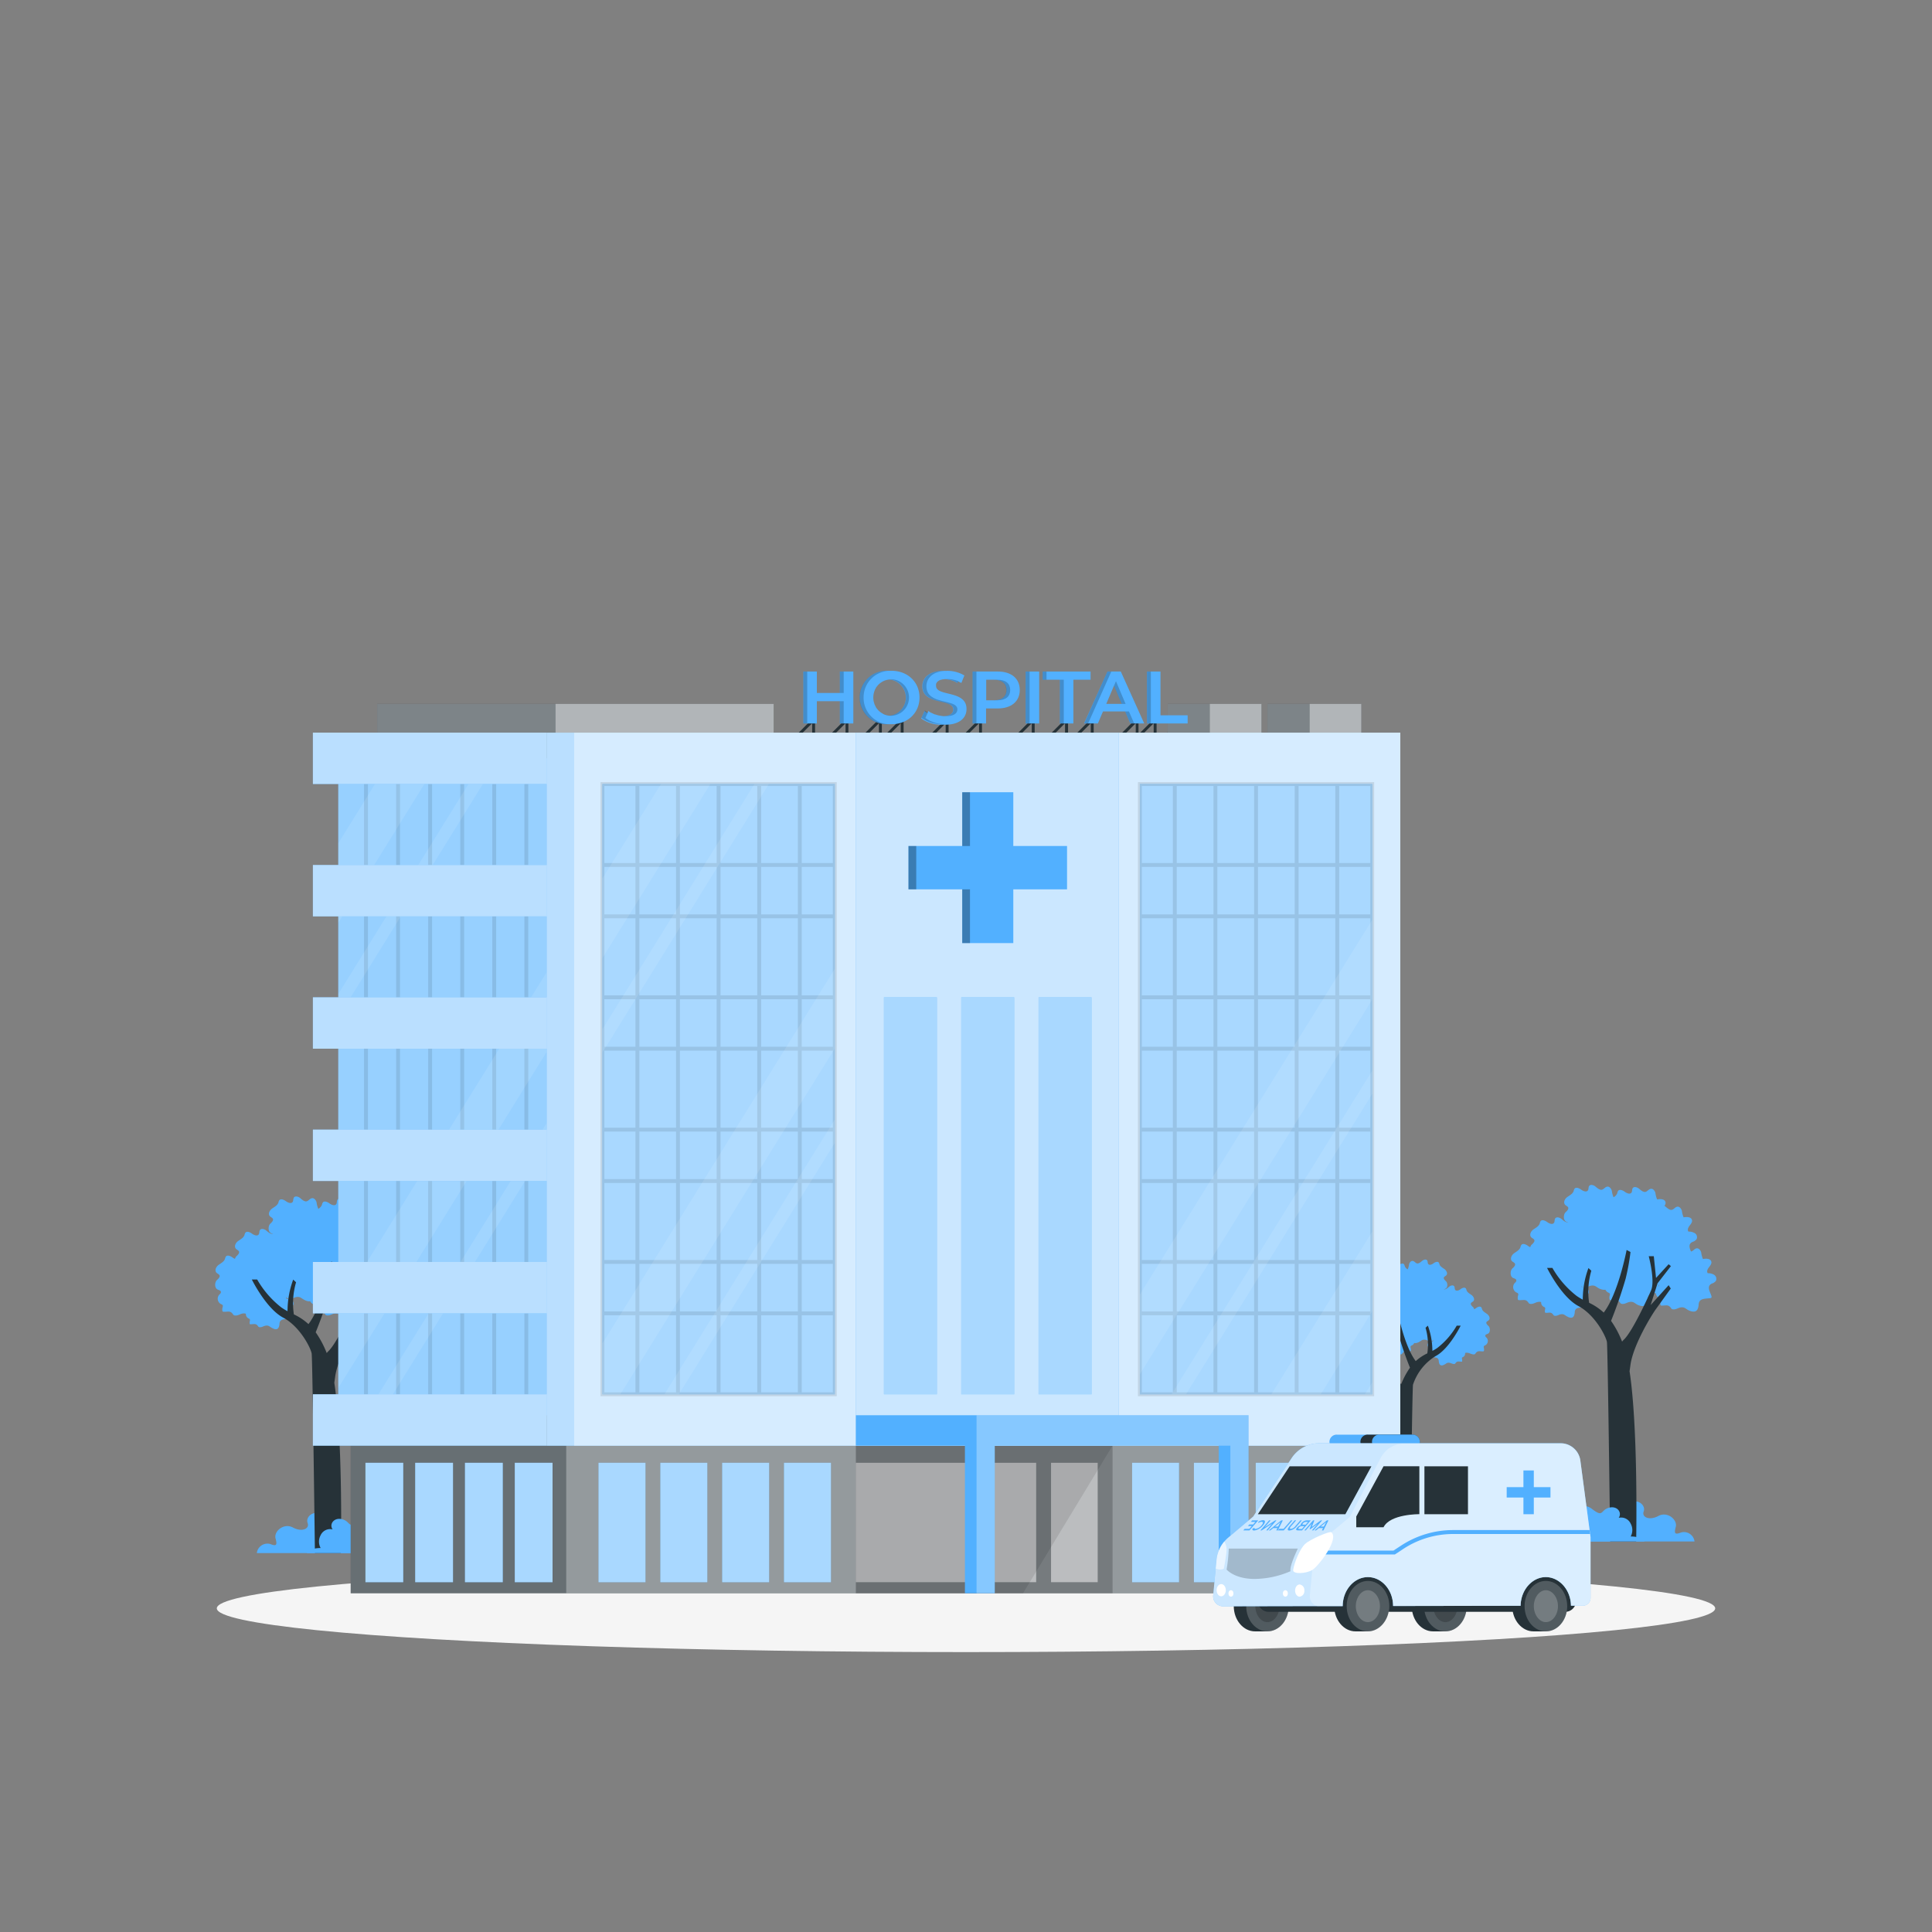 <svg xmlns="http://www.w3.org/2000/svg" viewBox="0 0 500 500"><rect x="0" y="0" width="500" height="500" fill="#808080" stroke="none"/><g id="freepik--Shadow--inject-65"><ellipse id="freepik--path--inject-65" cx="250" cy="416.24" rx="193.89" ry="11.32" style="fill:#f5f5f5"></ellipse></g><g id="freepik--Trees--inject-65"><path d="M411.28,398.94c-.12-1-.07-2.43,1.16-2.83a3.92,3.92,0,0,0,3-3.78c-.07-1.68,1.95-3.31,3.45-1.74s1.31-1.2,3.32-1.88,3.72,1,3.17,2.46,1.44,2.43,3.81,1.16,5,1,4.49,2.85-.09,2,1.42,1.41a2.76,2.76,0,0,1,3.44,2.35Z" style="fill:#52B0FF"></path><path d="M439.48,338.41a3.81,3.81,0,0,0,.13-.81c.1-1.7,1.72-1.43,3.09-1.66,1.08-.18-1.77-2.9.4-3.78a1.89,1.89,0,0,0,1-.73,1.23,1.23,0,0,0-.47-1.5,3,3,0,0,0-1.65-.42c-.36-.43-.07-1.07.27-1.51s.77-.94.64-1.49c-.2-.81-1.34-.84-2.17-.68a6.32,6.32,0,0,1-.45-1.68c-.14-.56-.59-1.15-1.17-1.08s-.87.68-1.41.81-1.15-.41-1.64-.82-1.33-.66-1.67-.12c-.2.32-.08.77-.28,1.09-.36.55-1.22.21-1.75-.18s-1.38-.75-1.75-.2a2.09,2.09,0,0,0-.21.56c-.25.73-1,1.09-1.64,1.55s-1.1,1.39-.58,2c.26.28.7.39.83.75s-.3.85-.66,1.15c-.6.51-.71,2,.09,2.46.33.17.82.22.9.59s-.26.59-.48.84a1.58,1.58,0,0,0,.48,2.35c.19.09.43.16.5.36a.75.75,0,0,1-.05.44,2.46,2.46,0,0,0-.08.85.37.37,0,0,0,.11.27.35.35,0,0,0,.25.07c1.14,0,1.7-.35,2.4.64a.72.72,0,0,0,.23.26.71.71,0,0,0,.32.07c.79.07,1.3-.42,2-.51,1-.13,1.21.38,2.09.8C438.55,339.76,439.22,339.36,439.48,338.41Z" style="fill:#52B0FF"></path><path d="M426.3,337a4.74,4.74,0,0,0,.12-.82c.1-1.69,1.72-1.43,3.1-1.66,1.07-.18-1.78-2.9.39-3.77a1.92,1.92,0,0,0,1-.73,1.24,1.24,0,0,0-.47-1.51,2.92,2.92,0,0,0-1.65-.41c-.35-.43-.07-1.08.28-1.52s.76-.94.63-1.48c-.2-.82-1.34-.85-2.17-.69a5.79,5.79,0,0,1-.44-1.67c-.15-.57-.6-1.16-1.18-1.09s-.87.68-1.4.81-1.16-.4-1.64-.81-1.34-.67-1.67-.13c-.2.33-.08.78-.29,1.1-.36.55-1.22.21-1.75-.19s-1.38-.74-1.75-.2a2.27,2.27,0,0,0-.2.57c-.26.72-1,1.08-1.65,1.55s-1.09,1.39-.58,2c.26.28.71.39.83.75s-.29.84-.65,1.15c-.6.51-.71,2,.08,2.45.33.18.82.23.9.6s-.26.58-.48.83a1.58,1.58,0,0,0,.48,2.35c.19.09.43.17.5.37a.76.76,0,0,1-.05.44,2.41,2.41,0,0,0-.07.85.38.38,0,0,0,.1.26.44.44,0,0,0,.25.08c1.15.05,1.7-.36,2.4.64a.82.82,0,0,0,.24.25.65.65,0,0,0,.31.08c.79.06,1.3-.43,2-.52,1-.13,1.21.39,2.09.8C425.37,338.33,426,337.93,426.3,337Z" style="fill:#52B0FF"></path><path d="M425,328.59a3.81,3.81,0,0,0,.13-.82c.1-1.69,1.72-1.42,3.1-1.65,1.07-.18-1.78-2.9.39-3.78a1.9,1.9,0,0,0,1.05-.73,1.24,1.24,0,0,0-.47-1.51,2.94,2.94,0,0,0-1.65-.41c-.35-.43-.07-1.08.28-1.52s.76-.94.63-1.48c-.2-.82-1.34-.85-2.17-.69a5.79,5.79,0,0,1-.44-1.67c-.15-.56-.6-1.15-1.18-1.08s-.87.68-1.41.8-1.15-.4-1.64-.81-1.33-.67-1.66-.13c-.2.33-.08.78-.29,1.1-.36.55-1.22.21-1.75-.18s-1.38-.75-1.75-.21a2.78,2.78,0,0,0-.21.57c-.25.72-1,1.09-1.64,1.55s-1.09,1.39-.58,2c.26.28.71.39.83.75s-.3.84-.66,1.15c-.6.51-.7,2,.09,2.45.33.18.82.23.9.6s-.26.58-.48.84a1.57,1.57,0,0,0,.48,2.34c.19.09.43.17.5.37a.76.76,0,0,1-.05.44,2.23,2.23,0,0,0-.07.85.34.34,0,0,0,.1.27.52.52,0,0,0,.25.07c1.15.05,1.7-.36,2.4.64a.64.64,0,0,0,.24.25.65.65,0,0,0,.31.08c.79.07,1.3-.43,2-.52,1-.12,1.21.39,2.09.8C424.09,329.93,424.76,329.53,425,328.59Z" style="fill:#52B0FF"></path><path d="M416.34,332.77a4.62,4.62,0,0,0,.12-.81c.1-1.7,1.72-1.43,3.1-1.66,1.08-.18-1.77-2.9.4-3.78a1.88,1.88,0,0,0,1-.73,1.22,1.22,0,0,0-.47-1.5,2.85,2.85,0,0,0-1.65-.42c-.35-.43-.06-1.07.28-1.51s.76-.94.63-1.49c-.19-.81-1.34-.84-2.16-.68a6,6,0,0,1-.45-1.68c-.15-.56-.6-1.15-1.17-1.08s-.88.68-1.41.81-1.16-.41-1.64-.82-1.34-.66-1.67-.12c-.2.32-.08.77-.29,1.09-.36.55-1.22.21-1.75-.18s-1.37-.75-1.75-.2a2.07,2.07,0,0,0-.2.56c-.25.73-1,1.09-1.65,1.55s-1.09,1.39-.57,2c.25.28.7.39.82.75s-.29.85-.65,1.15c-.6.51-.71,2,.08,2.46.33.17.82.22.9.59s-.26.59-.48.84a1.58,1.58,0,0,0,.49,2.35c.19.09.42.16.49.36a.68.68,0,0,1-.05.44,2.45,2.45,0,0,0-.07.85.41.41,0,0,0,.1.27.37.37,0,0,0,.25.07c1.15.05,1.7-.35,2.4.64a.86.86,0,0,0,.24.26.67.67,0,0,0,.31.07c.79.07,1.31-.42,2-.51,1-.13,1.21.38,2.09.8C415.41,334.12,416.08,333.72,416.34,332.77Z" style="fill:#52B0FF"></path><path d="M407.56,330.84a4.6,4.6,0,0,0,.12-.82c.1-1.69,1.72-1.42,3.1-1.65,1.08-.18-1.77-2.9.4-3.78a1.88,1.88,0,0,0,1-.73,1.23,1.23,0,0,0-.47-1.51,2.92,2.92,0,0,0-1.65-.41c-.35-.43-.06-1.08.28-1.52s.76-.94.63-1.48c-.19-.82-1.34-.85-2.16-.69a5.81,5.81,0,0,1-.45-1.67c-.15-.56-.6-1.15-1.17-1.08s-.88.68-1.41.8-1.16-.4-1.64-.81-1.34-.67-1.67-.13c-.2.33-.08.78-.29,1.1-.36.55-1.22.21-1.75-.18s-1.37-.75-1.75-.21a2.27,2.27,0,0,0-.2.57c-.25.73-1,1.09-1.65,1.55s-1.09,1.39-.57,2c.25.28.7.39.83.75s-.3.84-.66,1.15c-.6.51-.71,2,.08,2.45.34.18.82.23.9.6s-.26.58-.48.84a1.57,1.57,0,0,0,.49,2.34c.19.09.42.17.49.37a.68.68,0,0,1-.05.44,2.45,2.45,0,0,0-.07.85.3.3,0,0,0,.35.34c1.15.05,1.7-.36,2.4.64a.82.82,0,0,0,.24.25.68.68,0,0,0,.31.08c.79.07,1.31-.42,2-.52,1-.12,1.2.39,2.08.81C406.63,332.19,407.3,331.78,407.56,330.84Z" style="fill:#52B0FF"></path><path d="M407.44,340.23a2.39,2.39,0,0,0,.1-.64c.08-1.34,1.36-1.12,2.44-1.31.85-.14-1.4-2.28.31-3a1.54,1.54,0,0,0,.83-.57,1,1,0,0,0-.38-1.19,2.2,2.2,0,0,0-1.29-.32c-.28-.34-.05-.85.21-1.2s.61-.74.5-1.17c-.15-.64-1.05-.66-1.7-.54a4.77,4.77,0,0,1-.36-1.32c-.11-.44-.46-.9-.92-.85s-.69.54-1.11.64-.91-.32-1.29-.64-1-.53-1.31-.1c-.16.25-.07.61-.23.86-.28.43-1,.16-1.37-.15s-1.09-.58-1.38-.15a1.65,1.65,0,0,0-.16.44c-.2.57-.82.86-1.3,1.22s-.86,1.1-.45,1.54c.2.22.55.31.65.59s-.24.67-.52.91c-.47.4-.56,1.6.07,1.93.26.14.64.18.71.47s-.21.46-.38.66a1.24,1.24,0,0,0,.38,1.85c.15.07.33.13.39.29a.62.62,0,0,1,0,.35,1.83,1.83,0,0,0-.06.66.36.36,0,0,0,.08.21.3.3,0,0,0,.2.06c.9,0,1.34-.28,1.89.51a.58.58,0,0,0,.19.19.52.52,0,0,0,.25.07c.62.05,1-.34,1.59-.41.78-.1.95.3,1.64.63C406.71,341.29,407.24,341,407.44,340.23Z" style="fill:#52B0FF"></path><path d="M402.52,337a3.91,3.91,0,0,0,.13-.82c.1-1.69,1.72-1.43,3.1-1.66,1.07-.18-1.78-2.9.39-3.77a2,2,0,0,0,1.05-.73,1.24,1.24,0,0,0-.47-1.51,2.94,2.94,0,0,0-1.65-.41c-.36-.43-.07-1.08.28-1.52s.76-.94.63-1.48c-.2-.82-1.34-.85-2.17-.69a6.15,6.15,0,0,1-.45-1.67c-.14-.57-.59-1.16-1.17-1.09s-.87.68-1.41.81-1.15-.4-1.64-.81-1.33-.67-1.67-.13c-.2.33-.08.78-.28,1.1-.36.55-1.22.21-1.75-.19s-1.38-.74-1.75-.2a2.3,2.3,0,0,0-.21.57c-.25.72-1,1.08-1.64,1.55s-1.09,1.39-.58,2c.26.28.7.39.83.75s-.3.84-.66,1.15c-.6.51-.7,2,.09,2.45.33.18.82.23.9.6s-.26.58-.48.83a1.58,1.58,0,0,0,.48,2.35c.19.09.43.17.5.37a.76.76,0,0,1-.05.44,2.41,2.41,0,0,0-.08.85.35.35,0,0,0,.11.26.44.44,0,0,0,.25.08c1.14.05,1.7-.36,2.4.64a.78.78,0,0,0,.23.25.72.72,0,0,0,.32.08c.79.06,1.3-.43,2-.52,1-.13,1.21.39,2.09.8C401.59,338.33,402.26,337.93,402.52,337Z" style="fill:#52B0FF"></path><path d="M416.34,322.44a4.62,4.62,0,0,0,.12-.81c.1-1.7,1.72-1.43,3.1-1.66,1.08-.18-1.77-2.9.4-3.78a1.88,1.88,0,0,0,1-.73,1.22,1.22,0,0,0-.47-1.5,2.85,2.85,0,0,0-1.65-.42c-.35-.43-.06-1.07.28-1.51s.76-.94.63-1.49c-.19-.81-1.34-.84-2.16-.68a6,6,0,0,1-.45-1.68c-.15-.56-.6-1.15-1.17-1.08s-.88.68-1.41.8-1.16-.4-1.64-.81-1.34-.66-1.67-.12c-.2.32-.08.77-.29,1.09-.36.55-1.22.21-1.75-.18s-1.37-.75-1.75-.2a2.07,2.07,0,0,0-.2.56c-.25.73-1,1.09-1.65,1.55s-1.09,1.39-.57,2c.25.28.7.39.82.75s-.29.84-.65,1.15c-.6.51-.71,2,.08,2.46.33.17.82.22.9.59s-.26.59-.48.84a1.57,1.57,0,0,0,.49,2.34c.19.1.42.17.49.37a.68.68,0,0,1-.05.44,2.45,2.45,0,0,0-.07.85.41.41,0,0,0,.1.27.37.37,0,0,0,.25.07c1.15.05,1.7-.35,2.4.64a.86.86,0,0,0,.24.26.82.82,0,0,0,.31.07c.79.07,1.31-.42,2-.51,1-.13,1.21.38,2.09.8C415.41,323.79,416.08,323.39,416.34,322.44Z" style="fill:#52B0FF"></path><path d="M427.62,323a4.6,4.6,0,0,0,.12-.82c.1-1.69,1.72-1.42,3.1-1.66,1.07-.18-1.78-2.89.4-3.77a1.88,1.88,0,0,0,1-.73,1.24,1.24,0,0,0-.47-1.51,2.92,2.92,0,0,0-1.65-.41c-.35-.43-.06-1.08.28-1.52s.76-.94.63-1.48c-.2-.82-1.34-.85-2.17-.69a6.13,6.13,0,0,1-.44-1.67c-.15-.56-.6-1.15-1.17-1.08s-.88.68-1.41.8-1.16-.4-1.64-.81-1.34-.67-1.67-.13c-.2.33-.08.78-.29,1.1-.36.55-1.22.21-1.75-.19s-1.37-.74-1.75-.2a2.27,2.27,0,0,0-.2.57c-.25.72-1,1.09-1.65,1.55s-1.09,1.39-.58,2c.26.28.71.39.83.75s-.29.84-.65,1.15c-.6.51-.71,2,.08,2.45.33.18.82.23.9.6s-.26.58-.48.84a1.57,1.57,0,0,0,.48,2.34c.19.09.43.17.5.37a.76.76,0,0,1-.05.44,2.41,2.41,0,0,0-.07.85.43.43,0,0,0,.1.27.52.52,0,0,0,.25.07c1.15.05,1.7-.36,2.4.64a1,1,0,0,0,.24.25.65.65,0,0,0,.31.08c.79.07,1.3-.43,2-.52,1-.12,1.21.39,2.09.8C426.69,324.36,427.36,324,427.62,323Z" style="fill:#52B0FF"></path><path d="M434.47,327.64a4.74,4.74,0,0,0,.12-.82c.1-1.7,1.72-1.43,3.1-1.66,1.08-.18-1.77-2.9.4-3.78a1.83,1.83,0,0,0,1-.73,1.22,1.22,0,0,0-.47-1.5,2.92,2.92,0,0,0-1.65-.41c-.35-.43-.06-1.08.28-1.52s.76-.94.63-1.48c-.19-.82-1.34-.85-2.16-.69a6,6,0,0,1-.45-1.68c-.15-.56-.6-1.15-1.17-1.08s-.88.68-1.41.81-1.16-.4-1.64-.82-1.34-.66-1.67-.12c-.2.32-.08.77-.29,1.09-.36.56-1.22.21-1.75-.18s-1.37-.75-1.75-.2a2,2,0,0,0-.2.57c-.25.72-1,1.08-1.65,1.55s-1.09,1.39-.57,1.95c.25.28.7.4.82.75s-.29.85-.65,1.15c-.6.51-.71,2,.08,2.46.33.17.82.23.9.59s-.26.59-.48.84a1.58,1.58,0,0,0,.49,2.35c.19.09.42.16.49.36a.71.71,0,0,1-.05.45,2.41,2.41,0,0,0-.07.85.4.4,0,0,0,.1.26.37.37,0,0,0,.25.07c1.15.05,1.7-.35,2.4.64a.86.86,0,0,0,.24.26.79.79,0,0,0,.31.08c.79.06,1.31-.43,2-.52,1-.13,1.2.39,2.08.8C433.54,329,434.21,328.58,434.47,327.64Z" style="fill:#52B0FF"></path><path d="M432.39,333.47s-2.87,4-3.85,5.34-5.93,9.28-6.6,14.58c-.07.56-.15,1.05-.21,1.47,2.12,14,1.79,39.69,1.71,44.08h-6.73c-.06-4.95-.63-50.24-.84-51.62s-3-7-7.39-9.32-8.1-9.86-8.1-9.86h1.38a24.81,24.81,0,0,0,6.23,7.21,14.4,14.4,0,0,0,1.64,1,23.26,23.26,0,0,1,1.46-8.18l.74.69a19.48,19.48,0,0,0-.57,8.3,15.22,15.22,0,0,1,3.78,2.53c3.79-4.93,5.93-16.2,5.93-16.2l1,.53a57.77,57.77,0,0,1-1.26,6.91,115,115,0,0,1-3.77,10.91,25.29,25.29,0,0,1,2.86,5.38,2.27,2.27,0,0,1,.37-.44c2.47-2.23,7.11-12.79,7.11-12.79,1.13-2.45-.59-8.89-.59-8.89H428l.58,5.63,3.26-3.55.59.49-3.46,4.45-1.78,5.63,4.65-5.14Z" style="fill:#263238"></path><path d="M425.6,398.94H403.45a2.08,2.08,0,0,1,1.37-2.46c1.08-.22,2.16-2.12,2.21-3.32s2-4.93,5-2.63,2.1.34,4.29-.31,3.56,1.21,2.6,2.6a2.7,2.7,0,0,1,3.1,1.5,3.46,3.46,0,0,1,0,3.32S424.8,397.56,425.6,398.94Z" style="fill:#52B0FF"></path><path d="M369.37,399.52c.1-.79.06-1.94-.92-2.26a3.11,3.11,0,0,1-2.37-3c.05-1.34-1.56-2.64-2.76-1.39s-1-1-2.65-1.5-3,.77-2.52,2-1.14,1.94-3,.93-4,.83-3.58,2.27.08,1.6-1.12,1.12a2.19,2.19,0,0,0-2.74,1.88Z" style="fill:#52B0FF"></path><path d="M346.89,351.28a3.29,3.29,0,0,1-.09-.66c-.08-1.35-1.38-1.13-2.47-1.32-.86-.14,1.41-2.31-.32-3a1.47,1.47,0,0,1-.83-.58,1,1,0,0,1,.37-1.2,2.4,2.4,0,0,1,1.32-.33c.28-.34.05-.86-.22-1.21s-.61-.75-.51-1.18c.16-.65,1.07-.68,1.73-.55a4.58,4.58,0,0,0,.35-1.33c.12-.45.48-.92.94-.87s.7.55,1.12.65.92-.32,1.31-.65,1.06-.53,1.33-.1c.16.26.06.62.23.87.29.44,1,.17,1.39-.14s1.1-.6,1.4-.17a1.79,1.79,0,0,1,.16.46c.2.57.82.86,1.31,1.23s.87,1.11.46,1.56c-.2.22-.56.32-.66.6s.24.67.52.92c.48.4.57,1.62-.06,2-.27.14-.66.19-.72.48s.2.46.38.67a1.26,1.26,0,0,1-.38,1.87c-.16.07-.34.13-.4.29a.62.62,0,0,0,0,.35,1.94,1.94,0,0,1,.06.68.32.32,0,0,1-.08.21.36.36,0,0,1-.2.06c-.92,0-1.36-.29-1.91.51a.9.9,0,0,1-.19.2.76.76,0,0,1-.26.06c-.62,0-1-.34-1.61-.41-.79-.1-1,.31-1.66.64C347.64,352.35,347.1,352,346.89,351.28Z" style="fill:#52B0FF"></path><path d="M357.41,350.14a2.53,2.53,0,0,1-.1-.65c-.08-1.35-1.37-1.14-2.47-1.32-.86-.15,1.41-2.31-.32-3a1.49,1.49,0,0,1-.83-.59,1,1,0,0,1,.37-1.2,2.32,2.32,0,0,1,1.32-.32c.28-.35.05-.86-.22-1.21s-.61-.75-.51-1.19c.16-.65,1.07-.67,1.73-.54a5,5,0,0,0,.36-1.34c.11-.45.47-.92.93-.86s.7.54,1.12.64.92-.32,1.31-.65,1.06-.53,1.33-.1c.16.26.06.62.23.88.29.44,1,.16,1.39-.15s1.1-.6,1.4-.16a1.72,1.72,0,0,1,.16.45c.2.58.82.87,1.31,1.24s.87,1.1.46,1.56c-.2.22-.56.31-.66.59s.24.68.52.92c.48.41.57,1.62-.06,2-.27.14-.66.18-.72.47s.2.47.38.67a1.25,1.25,0,0,1-.38,1.87c-.15.07-.34.13-.4.29a.61.61,0,0,0,0,.35,1.94,1.94,0,0,1,.06.68.3.3,0,0,1-.08.21.3.3,0,0,1-.2.06c-.92,0-1.36-.28-1.91.51a.61.61,0,0,1-.19.2.59.59,0,0,1-.26.07c-.62,0-1-.34-1.61-.42-.79-.1-1,.31-1.66.64C358.15,351.21,357.61,350.89,357.41,350.14Z" style="fill:#52B0FF"></path><path d="M358.42,343.45a3.16,3.16,0,0,1-.1-.66c-.08-1.35-1.37-1.13-2.47-1.32-.86-.14,1.41-2.31-.32-3a1.47,1.47,0,0,1-.83-.58,1,1,0,0,1,.38-1.2,2.35,2.35,0,0,1,1.31-.33c.28-.34.05-.86-.22-1.21s-.61-.75-.51-1.18c.16-.65,1.07-.67,1.73-.55a4.93,4.93,0,0,0,.36-1.33c.12-.45.47-.92.93-.86s.7.54,1.12.64.93-.32,1.31-.65,1.07-.53,1.33-.1c.16.26.07.62.23.87.29.44,1,.17,1.39-.14s1.1-.6,1.4-.17a1.79,1.79,0,0,1,.16.46c.2.57.83.86,1.31,1.23s.88,1.11.46,1.56c-.2.23-.56.32-.66.6s.24.67.53.92c.48.4.56,1.62-.07,1.95-.27.14-.65.19-.72.48s.21.46.38.67a1.25,1.25,0,0,1-.38,1.87c-.15.07-.34.13-.39.29a.61.61,0,0,0,0,.35,1.94,1.94,0,0,1,.06.68.28.28,0,0,1-.08.21.34.34,0,0,1-.2.06c-.91,0-1.35-.29-1.91.51a.72.72,0,0,1-.19.2.57.57,0,0,1-.25.06c-.63.05-1-.34-1.61-.41-.8-.1-1,.31-1.67.64C359.16,344.52,358.63,344.2,358.42,343.45Z" style="fill:#52B0FF"></path><path d="M365.34,346.78a3.87,3.87,0,0,1-.1-.65c-.08-1.35-1.37-1.14-2.47-1.32-.85-.15,1.42-2.31-.31-3a1.55,1.55,0,0,1-.84-.59A1,1,0,0,1,362,340a2.28,2.28,0,0,1,1.31-.32c.29-.35.06-.86-.22-1.21s-.6-.75-.5-1.18c.16-.66,1.07-.68,1.73-.55a5,5,0,0,0,.35-1.34c.12-.45.48-.92.94-.86s.69.54,1.12.64.92-.32,1.31-.65,1.06-.53,1.33-.1c.16.26.06.62.23.88.28.44,1,.16,1.39-.15s1.1-.59,1.39-.16a2.2,2.2,0,0,1,.17.45c.2.58.82.87,1.31,1.24s.87,1.1.46,1.56c-.2.22-.56.31-.66.59s.23.68.52.92c.48.41.57,1.62-.07,2-.26.14-.65.18-.72.47s.21.47.39.67a1.26,1.26,0,0,1-.39,1.87c-.15.07-.33.13-.39.29a.54.54,0,0,0,0,.35,1.94,1.94,0,0,1,.06.68.31.31,0,0,1-.09.21.28.28,0,0,1-.2.06c-.91,0-1.35-.28-1.91.51a.5.5,0,0,1-.44.27c-.63.05-1-.34-1.61-.42-.79-.1-1,.31-1.66.64C366.08,347.85,365.55,347.53,365.34,346.78Z" style="fill:#52B0FF"></path><path d="M372.34,345.24a3.87,3.87,0,0,1-.1-.65c-.08-1.35-1.37-1.14-2.47-1.32-.86-.15,1.42-2.31-.31-3a1.51,1.51,0,0,1-.84-.59,1,1,0,0,1,.38-1.2,2.26,2.26,0,0,1,1.31-.32c.28-.35.05-.86-.22-1.21s-.61-.75-.5-1.19c.15-.65,1.06-.67,1.72-.54a4.66,4.66,0,0,0,.36-1.34c.12-.45.47-.92.93-.86s.7.54,1.13.64.92-.32,1.3-.65,1.07-.53,1.33-.1c.16.26.07.62.23.88.29.44,1,.16,1.4-.15s1.09-.59,1.39-.16a2.2,2.2,0,0,1,.17.45c.2.58.82.87,1.31,1.24s.87,1.1.46,1.56c-.21.22-.56.31-.66.59s.23.68.52.92c.48.41.56,1.62-.07,2-.26.14-.65.18-.72.47s.21.47.39.67a1.26,1.26,0,0,1-.39,1.87c-.15.07-.34.13-.39.29a.6.6,0,0,0,0,.35,1.56,1.56,0,0,1,.06.68.26.26,0,0,1-.08.21.28.28,0,0,1-.2.06c-.91,0-1.35-.28-1.91.51a.5.5,0,0,1-.44.27c-.63.05-1-.34-1.61-.42-.8-.1-1,.31-1.67.64C373.08,346.31,372.55,346,372.34,345.24Z" style="fill:#52B0FF"></path><path d="M372.43,352.73a3.79,3.79,0,0,1-.08-.52c-.06-1.06-1.08-.89-1.94-1-.68-.11,1.11-1.82-.25-2.37a1.21,1.21,0,0,1-.66-.46.78.78,0,0,1,.3-.94,1.82,1.82,0,0,1,1-.26c.23-.27.05-.68-.17-.95s-.48-.59-.4-.93c.13-.52.84-.53,1.36-.44a3.61,3.61,0,0,0,.28-1.05c.1-.35.38-.72.74-.67s.55.42.88.5.73-.25,1-.51.84-.42,1.05-.08,0,.49.18.69c.23.35.76.13,1.1-.12s.86-.46,1.1-.12a1.31,1.31,0,0,1,.12.35c.16.46.65.68,1,1s.68.87.36,1.22c-.16.18-.44.25-.52.47s.19.53.41.73c.38.32.45,1.28-.05,1.54-.21.11-.52.14-.57.37s.17.37.3.53a1,1,0,0,1-.3,1.47c-.12.06-.26.1-.31.23a.45.45,0,0,0,0,.28,1.57,1.57,0,0,1,.05.53.26.26,0,0,1-.07.17.27.27,0,0,1-.16,0c-.71,0-1.06-.22-1.5.4a.46.46,0,0,1-.15.16.35.35,0,0,1-.2.05c-.49,0-.81-.26-1.27-.32-.62-.08-.75.24-1.31.5C373,353.57,372.59,353.32,372.43,352.73Z" style="fill:#52B0FF"></path><path d="M376.35,350.14a3.87,3.87,0,0,1-.1-.65c-.08-1.35-1.37-1.14-2.47-1.32-.85-.15,1.42-2.31-.31-3a1.55,1.55,0,0,1-.84-.59,1,1,0,0,1,.38-1.2,2.28,2.28,0,0,1,1.31-.32c.29-.35.06-.86-.22-1.21s-.6-.75-.5-1.19c.16-.65,1.07-.67,1.73-.54a5,5,0,0,0,.35-1.34c.12-.45.48-.92.94-.86s.69.54,1.12.64.92-.32,1.31-.65,1.06-.53,1.33-.1c.16.26.06.62.23.88.28.44,1,.16,1.39-.15s1.1-.6,1.39-.16a2.2,2.2,0,0,1,.17.45c.2.58.82.87,1.31,1.24s.87,1.1.46,1.56c-.2.22-.56.31-.66.59s.23.68.52.92c.48.41.57,1.62-.07,2-.26.14-.65.18-.72.47s.21.47.39.67a1.26,1.26,0,0,1-.39,1.87c-.15.07-.33.13-.39.29a.54.54,0,0,0,0,.35,1.94,1.94,0,0,1,.06.68.31.31,0,0,1-.09.21.28.28,0,0,1-.2.06c-.91,0-1.35-.28-1.91.51a.5.5,0,0,1-.44.27c-.63,0-1-.34-1.61-.42-.79-.1-1,.31-1.66.64C377.09,351.21,376.56,350.89,376.35,350.14Z" style="fill:#52B0FF"></path><path d="M365.34,338.55a4,4,0,0,1-.1-.66c-.08-1.35-1.37-1.13-2.47-1.32-.85-.14,1.42-2.31-.31-3a1.53,1.53,0,0,1-.84-.58,1,1,0,0,1,.38-1.2,2.37,2.37,0,0,1,1.31-.33c.29-.34.06-.86-.22-1.21s-.6-.75-.5-1.18c.16-.65,1.07-.67,1.73-.55a4.82,4.82,0,0,0,.35-1.33c.12-.45.48-.92.94-.86s.69.54,1.12.64.92-.32,1.31-.65,1.06-.53,1.33-.1c.16.26.06.62.23.87.28.44,1,.17,1.39-.14s1.1-.6,1.39-.17a2.29,2.29,0,0,1,.17.46c.2.57.82.86,1.31,1.23s.87,1.11.46,1.56c-.2.23-.56.32-.66.6s.23.67.52.92c.48.4.57,1.62-.07,1.95-.26.14-.65.19-.72.48s.21.46.39.67a1.26,1.26,0,0,1-.39,1.87c-.15.07-.33.13-.39.29a.54.54,0,0,0,0,.35,1.94,1.94,0,0,1,.06.68.31.31,0,0,1-.09.21.34.34,0,0,1-.2.06c-.91,0-1.35-.29-1.91.51a.72.72,0,0,1-.19.2.51.51,0,0,1-.25.06c-.63.05-1-.34-1.61-.41-.79-.1-1,.31-1.66.64C366.08,339.62,365.55,339.3,365.34,338.55Z" style="fill:#52B0FF"></path><path d="M356.35,339a4,4,0,0,1-.1-.66c-.08-1.35-1.37-1.13-2.47-1.32-.85-.14,1.42-2.31-.31-3a1.53,1.53,0,0,1-.84-.58,1,1,0,0,1,.38-1.2,2.37,2.37,0,0,1,1.31-.33c.29-.34.06-.86-.22-1.21s-.6-.75-.5-1.18c.16-.65,1.07-.67,1.73-.55a4.92,4.92,0,0,0,.35-1.33c.12-.45.48-.92.94-.86s.69.54,1.12.64.92-.32,1.31-.65,1.06-.53,1.33-.1c.16.26.06.62.23.87.28.44,1,.17,1.39-.14s1.1-.6,1.39-.17a2.29,2.29,0,0,1,.17.46c.2.57.82.86,1.31,1.23s.87,1.11.46,1.56c-.2.22-.56.32-.66.6s.23.67.52.92c.48.4.57,1.62-.07,1.95-.26.14-.65.19-.72.48s.21.46.39.67a1.26,1.26,0,0,1-.39,1.87c-.15.07-.33.13-.39.29a.54.54,0,0,0,0,.35,1.94,1.94,0,0,1,.06.68.33.33,0,0,1-.09.21.34.34,0,0,1-.2.06c-.91,0-1.35-.29-1.91.51a.72.72,0,0,1-.19.2.51.51,0,0,1-.25.06c-.63.05-1-.34-1.61-.41-.79-.1-1,.31-1.66.64C357.09,340.08,356.56,339.76,356.35,339Z" style="fill:#52B0FF"></path><path d="M350.89,342.68a3.87,3.87,0,0,1-.1-.65c-.08-1.35-1.37-1.14-2.47-1.32-.85-.14,1.42-2.31-.31-3a1.58,1.58,0,0,1-.84-.58,1,1,0,0,1,.38-1.2,2.35,2.35,0,0,1,1.31-.33c.29-.34.06-.86-.22-1.21s-.6-.75-.5-1.18c.16-.65,1.07-.68,1.73-.55a4.92,4.92,0,0,0,.35-1.33c.12-.45.48-.92.94-.87s.69.55,1.12.65.92-.32,1.31-.65,1.06-.53,1.33-.1c.16.26.06.62.23.87.28.44,1,.17,1.39-.14s1.1-.6,1.39-.17a2.29,2.29,0,0,1,.17.46c.2.57.82.86,1.31,1.23s.87,1.11.46,1.56c-.21.22-.56.31-.66.6s.23.67.52.92c.48.4.57,1.62-.07,1.95-.26.14-.65.18-.72.48s.21.46.39.66a1.25,1.25,0,0,1-.39,1.87c-.15.08-.33.14-.39.3a.54.54,0,0,0,0,.35,1.94,1.94,0,0,1,.06.68.33.33,0,0,1-.09.21.43.43,0,0,1-.2.06c-.91,0-1.35-.29-1.91.51a.72.72,0,0,1-.19.2.66.66,0,0,1-.25.06c-.63.05-1-.34-1.61-.41-.79-.1-1,.31-1.66.64C351.63,343.76,351.1,343.44,350.89,342.68Z" style="fill:#52B0FF"></path><path d="M352.55,347.33s2.28,3.23,3.07,4.26,4.72,7.4,5.26,11.62c.06.45.11.84.17,1.17-1.7,11.18-1.43,31.63-1.37,35.14H365c0-3.95.51-40,.68-41.15a13.75,13.75,0,0,1,5.88-7.43c3.47-1.82,6.46-7.86,6.46-7.86H377a19.85,19.85,0,0,1-5,5.75,11,11,0,0,1-1.31.78,18.71,18.71,0,0,0-1.16-6.53l-.6.55a15.49,15.49,0,0,1,.46,6.62,12.15,12.15,0,0,0-3,2c-3-3.93-4.72-12.92-4.72-12.92l-.77.42a45.27,45.27,0,0,0,1,5.52,89.27,89.27,0,0,0,3,8.69,20.84,20.84,0,0,0-2.29,4.29,1.64,1.64,0,0,0-.29-.35c-2-1.78-5.67-10.19-5.67-10.19-.89-2,.47-7.09.47-7.09h-1l-.46,4.49-2.6-2.84-.47.4,2.75,3.54,1.42,4.49-3.7-4.09Z" style="fill:#263238"></path><path d="M358,399.52h17.66a1.68,1.68,0,0,0-1.1-2c-.86-.17-1.72-1.68-1.76-2.64s-1.59-3.93-4-2.1-1.67.27-3.41-.24-2.84,1-2.08,2.07a2.13,2.13,0,0,0-2.46,1.2,2.74,2.74,0,0,0,0,2.64S358.6,398.42,358,399.52Z" style="fill:#52B0FF"></path><path d="M93.72,401.93c.12-1,.07-2.42-1.15-2.83a3.91,3.91,0,0,1-3-3.78c.06-1.68-2-3.31-3.46-1.74s-1.31-1.2-3.32-1.88-3.72,1-3.17,2.46-1.43,2.43-3.81,1.16-5,1-4.49,2.85.09,2-1.41,1.41a2.76,2.76,0,0,0-3.44,2.35Z" style="fill:#52B0FF"></path><path d="M104.27,341.41a3.91,3.91,0,0,0,.13-.82c.1-1.7,1.72-1.43,3.09-1.66,1.08-.18-1.77-2.9.4-3.78a1.89,1.89,0,0,0,1-.73,1.23,1.23,0,0,0-.47-1.5,2.94,2.94,0,0,0-1.65-.41c-.36-.43-.07-1.08.27-1.52s.77-.94.64-1.48c-.2-.82-1.34-.85-2.17-.69a6.22,6.22,0,0,1-.45-1.68c-.14-.56-.59-1.15-1.17-1.08s-.87.68-1.41.81-1.15-.4-1.64-.81-1.33-.67-1.67-.13c-.2.32-.08.77-.28,1.09-.37.56-1.22.21-1.75-.18s-1.38-.75-1.75-.2a2,2,0,0,0-.21.57c-.25.72-1,1.08-1.64,1.55s-1.1,1.39-.58,1.95c.26.28.7.4.83.75s-.3.85-.66,1.15c-.6.51-.71,2,.09,2.46.33.17.82.23.9.59s-.26.59-.48.84a1.58,1.58,0,0,0,.48,2.35c.19.09.42.16.5.36a.79.79,0,0,1,0,.45,2.41,2.41,0,0,0-.08.85.36.36,0,0,0,.11.26.35.35,0,0,0,.25.07c1.14.05,1.7-.35,2.39.64a.86.86,0,0,0,.24.26.89.89,0,0,0,.32.08c.79.06,1.3-.43,2-.52,1-.13,1.21.39,2.09.8C103.34,342.75,104,342.35,104.27,341.41Z" style="fill:#52B0FF"></path><path d="M91.09,340a4.6,4.6,0,0,0,.12-.82c.1-1.69,1.72-1.42,3.1-1.65,1.07-.18-1.78-2.9.39-3.78a1.9,1.9,0,0,0,1-.73,1.24,1.24,0,0,0-.47-1.51,2.92,2.92,0,0,0-1.65-.41c-.35-.43-.07-1.08.28-1.52s.76-.94.63-1.48c-.2-.82-1.34-.85-2.17-.69a5.79,5.79,0,0,1-.44-1.67c-.15-.56-.6-1.15-1.18-1.08s-.87.68-1.4.8-1.16-.4-1.65-.81S86.37,324,86,324.5c-.2.33-.08.78-.29,1.1-.36.55-1.22.21-1.75-.18s-1.38-.75-1.75-.21a2.27,2.27,0,0,0-.2.57c-.26.73-1,1.09-1.65,1.55s-1.09,1.39-.58,2c.26.28.71.39.83.75s-.29.84-.65,1.15c-.6.51-.71,2,.08,2.45.33.18.82.23.9.6s-.26.58-.48.84a1.57,1.57,0,0,0,.48,2.34c.19.09.43.17.5.37a.76.76,0,0,1,0,.44,2.45,2.45,0,0,0-.07.85.43.43,0,0,0,.1.27.52.52,0,0,0,.25.07c1.15.05,1.7-.36,2.4.64a.64.64,0,0,0,.24.25.65.65,0,0,0,.31.08c.79.07,1.3-.42,2-.52,1-.12,1.21.39,2.09.8C90.15,341.32,90.83,340.92,91.09,340Z" style="fill:#52B0FF"></path><path d="M89.81,331.58a3.81,3.81,0,0,0,.13-.81c.1-1.7,1.72-1.43,3.1-1.66,1.07-.18-1.78-2.9.39-3.78a1.9,1.9,0,0,0,1-.73,1.23,1.23,0,0,0-.47-1.5,2.87,2.87,0,0,0-1.65-.42c-.35-.43-.07-1.08.28-1.51s.76-.94.63-1.49c-.2-.82-1.34-.84-2.17-.69a6.15,6.15,0,0,1-.45-1.67c-.14-.56-.59-1.15-1.17-1.08s-.87.68-1.41.8-1.15-.4-1.64-.81-1.33-.66-1.66-.12c-.2.32-.09.77-.29,1.09-.36.55-1.22.21-1.75-.18s-1.38-.75-1.75-.21a2.78,2.78,0,0,0-.21.57c-.25.73-1,1.09-1.64,1.55s-1.09,1.39-.58,2c.26.28.71.39.83.75s-.3.84-.66,1.15c-.6.51-.7,2,.09,2.45.33.18.82.23.9.6s-.26.58-.48.84a1.57,1.57,0,0,0,.48,2.34c.19.1.43.17.5.37a.75.75,0,0,1,0,.44,2.23,2.23,0,0,0-.07.85.34.34,0,0,0,.1.27.37.37,0,0,0,.25.07c1.15.05,1.7-.35,2.4.64a.62.62,0,0,0,.23.25.72.72,0,0,0,.32.08c.79.07,1.3-.42,2-.51,1-.13,1.21.38,2.09.8C88.88,332.93,89.55,332.53,89.81,331.58Z" style="fill:#52B0FF"></path><path d="M81.13,335.77a4.74,4.74,0,0,0,.12-.82c.1-1.7,1.72-1.43,3.1-1.66,1.08-.18-1.77-2.9.4-3.78a1.83,1.83,0,0,0,1-.73,1.22,1.22,0,0,0-.47-1.5,2.92,2.92,0,0,0-1.65-.41c-.35-.43-.06-1.08.28-1.52s.76-.94.63-1.48c-.19-.82-1.34-.85-2.16-.69A5.87,5.87,0,0,1,82,321.5c-.15-.56-.6-1.15-1.17-1.08s-.88.68-1.41.81-1.16-.4-1.64-.81-1.34-.67-1.67-.13c-.2.32-.08.77-.29,1.09-.36.56-1.22.21-1.75-.18s-1.37-.75-1.75-.2a2,2,0,0,0-.2.57c-.25.72-1,1.08-1.65,1.55s-1.09,1.39-.57,1.95c.25.28.7.4.82.75s-.29.85-.65,1.15c-.6.51-.71,2,.08,2.46.33.17.82.23.9.59s-.26.59-.48.84a1.57,1.57,0,0,0,.49,2.35c.19.09.42.16.49.36a.71.71,0,0,1,0,.45,2.38,2.38,0,0,0-.07.84.41.41,0,0,0,.1.27.37.37,0,0,0,.25.07c1.15.05,1.7-.35,2.4.64a.86.86,0,0,0,.24.26.79.79,0,0,0,.31.08c.79.06,1.31-.43,2-.52,1-.13,1.21.39,2.09.8C80.2,337.11,80.87,336.71,81.13,335.77Z" style="fill:#52B0FF"></path><path d="M72.35,333.83a4.62,4.62,0,0,0,.12-.81c.1-1.7,1.72-1.43,3.1-1.66,1.08-.18-1.77-2.9.4-3.78a1.88,1.88,0,0,0,1-.73,1.22,1.22,0,0,0-.47-1.5,2.85,2.85,0,0,0-1.65-.42c-.35-.43-.06-1.07.28-1.51s.76-.94.63-1.49c-.19-.81-1.34-.84-2.16-.68a6,6,0,0,1-.45-1.68c-.15-.56-.6-1.15-1.17-1.08s-.88.68-1.41.8-1.16-.4-1.64-.81-1.34-.66-1.67-.12c-.2.32-.08.77-.29,1.09-.36.55-1.22.21-1.75-.18s-1.37-.75-1.75-.2a2.07,2.07,0,0,0-.2.56c-.25.73-1,1.09-1.65,1.55s-1.09,1.39-.57,2c.25.28.7.39.82.75s-.29.85-.65,1.15c-.6.51-.71,2,.08,2.46.33.17.82.22.9.59s-.26.59-.48.84a1.56,1.56,0,0,0,.49,2.34c.19.1.42.17.49.37a.68.68,0,0,1-.05.44,2.45,2.45,0,0,0-.07.85.41.41,0,0,0,.1.27.37.37,0,0,0,.25.07c1.15.05,1.7-.35,2.4.64a.86.86,0,0,0,.24.26.64.64,0,0,0,.31.07c.79.07,1.31-.42,2-.51,1-.13,1.21.38,2.09.8C71.42,335.18,72.09,334.78,72.35,333.83Z" style="fill:#52B0FF"></path><path d="M72.23,343.23a3.06,3.06,0,0,0,.1-.65c.08-1.33,1.35-1.12,2.44-1.3.85-.14-1.4-2.29.31-3a1.54,1.54,0,0,0,.83-.57,1,1,0,0,0-.38-1.19,2.3,2.3,0,0,0-1.29-.32c-.28-.34-.06-.85.21-1.2s.6-.74.5-1.16c-.15-.65-1-.67-1.7-.55a4.79,4.79,0,0,1-.36-1.31c-.11-.45-.46-.91-.92-.86s-.69.54-1.11.64-.91-.32-1.29-.64-1-.53-1.31-.1c-.16.25-.07.61-.23.86-.28.44-1,.17-1.38-.14s-1.08-.59-1.37-.16a2.11,2.11,0,0,0-.17.44c-.19.57-.81.86-1.29,1.23s-.86,1.09-.45,1.54c.2.22.55.31.65.59s-.24.66-.52.9c-.47.4-.56,1.61.07,1.93.26.14.64.19.71.47s-.21.46-.38.66a1.24,1.24,0,0,0,.38,1.85c.15.07.33.13.39.29a.62.62,0,0,1,0,.35,1.87,1.87,0,0,0-.06.67.39.39,0,0,0,.08.21.35.35,0,0,0,.2,0c.9,0,1.34-.28,1.89.51a.72.72,0,0,0,.19.2.65.65,0,0,0,.24.06c.62.05,1-.34,1.6-.41.78-.1,1,.31,1.64.63C71.5,344.28,72,344,72.23,343.23Z" style="fill:#52B0FF"></path><path d="M67.31,340a3.81,3.81,0,0,0,.13-.82c.1-1.69,1.72-1.42,3.1-1.65,1.07-.18-1.78-2.9.39-3.78a1.94,1.94,0,0,0,1-.73,1.24,1.24,0,0,0-.47-1.51,2.94,2.94,0,0,0-1.65-.41c-.36-.43-.07-1.08.28-1.52s.76-.94.63-1.48c-.2-.82-1.34-.85-2.17-.69a6.15,6.15,0,0,1-.45-1.67c-.14-.56-.59-1.15-1.17-1.08s-.87.68-1.41.8-1.15-.4-1.64-.81-1.33-.67-1.67-.13c-.2.33-.08.78-.28,1.1-.36.55-1.22.21-1.75-.18s-1.38-.75-1.75-.21a2.3,2.3,0,0,0-.21.57c-.25.73-1,1.09-1.64,1.55s-1.1,1.39-.58,2c.26.28.7.39.83.75s-.3.84-.66,1.15c-.6.51-.71,2,.09,2.45.33.18.82.23.9.6s-.26.58-.48.84a1.57,1.57,0,0,0,.48,2.34c.19.09.43.17.5.37a.76.76,0,0,1-.05.44,2.46,2.46,0,0,0-.08.85.39.39,0,0,0,.11.27.52.52,0,0,0,.25.07c1.14.05,1.7-.36,2.4.64a.69.69,0,0,0,.23.25.72.72,0,0,0,.32.08c.79.07,1.3-.42,2-.52,1-.12,1.21.39,2.09.8C66.38,341.32,67.05,340.92,67.31,340Z" style="fill:#52B0FF"></path><path d="M81.13,325.44a4.74,4.74,0,0,0,.12-.82c.1-1.7,1.72-1.43,3.1-1.66,1.08-.18-1.77-2.9.4-3.78a1.83,1.83,0,0,0,1-.73,1.22,1.22,0,0,0-.47-1.5,2.92,2.92,0,0,0-1.65-.41c-.35-.44-.06-1.08.28-1.52s.76-.94.63-1.48c-.19-.82-1.34-.85-2.16-.69a6,6,0,0,1-.45-1.68c-.15-.56-.6-1.15-1.17-1.08s-.88.68-1.41.81-1.16-.4-1.64-.82-1.34-.66-1.67-.12c-.2.32-.08.77-.29,1.09-.36.55-1.22.21-1.75-.18s-1.37-.75-1.75-.2a2.07,2.07,0,0,0-.2.56c-.25.73-1,1.09-1.65,1.56s-1.09,1.38-.57,1.95c.25.28.7.4.82.75s-.29.85-.65,1.15c-.6.51-.71,2,.08,2.46.33.17.82.23.9.59s-.26.59-.48.84a1.57,1.57,0,0,0,.49,2.35c.19.09.42.16.49.36a.68.68,0,0,1,0,.44,2.45,2.45,0,0,0-.07.85.41.41,0,0,0,.1.27.37.37,0,0,0,.25.07c1.15.05,1.7-.35,2.4.64a.86.86,0,0,0,.24.26.79.79,0,0,0,.31.08c.79.06,1.31-.43,2-.52,1-.13,1.21.39,2.09.8C80.2,326.78,80.87,326.38,81.13,325.44Z" style="fill:#52B0FF"></path><path d="M92.41,326a4.6,4.6,0,0,0,.12-.82c.1-1.69,1.72-1.42,3.1-1.65,1.07-.18-1.78-2.9.39-3.78a1.87,1.87,0,0,0,1-.73,1.23,1.23,0,0,0-.47-1.5,2.85,2.85,0,0,0-1.65-.42c-.35-.43-.06-1.08.28-1.52s.76-.94.63-1.48c-.2-.82-1.34-.84-2.17-.69a5.79,5.79,0,0,1-.44-1.67c-.15-.56-.6-1.15-1.18-1.08s-.87.68-1.4.8-1.16-.4-1.64-.81-1.34-.67-1.67-.12c-.2.32-.08.77-.29,1.09-.36.55-1.22.21-1.75-.18s-1.37-.75-1.75-.21a2.27,2.27,0,0,0-.2.57c-.26.73-1,1.09-1.65,1.55s-1.09,1.39-.58,2c.26.28.71.39.83.75s-.29.84-.65,1.15c-.6.51-.71,2,.08,2.45.33.18.82.23.9.6s-.26.58-.48.84a1.57,1.57,0,0,0,.48,2.34c.19.09.43.17.5.37a.75.75,0,0,1,0,.44,2.45,2.45,0,0,0-.07.85.3.3,0,0,0,.35.34c1.15.05,1.7-.36,2.4.64a.72.72,0,0,0,.24.25.65.65,0,0,0,.31.08c.79.07,1.3-.42,2-.52,1-.12,1.21.39,2.09.81C91.48,327.36,92.15,327,92.41,326Z" style="fill:#52B0FF"></path><path d="M99.26,330.63a4.74,4.74,0,0,0,.12-.82c.1-1.7,1.72-1.43,3.1-1.66,1.08-.18-1.78-2.9.4-3.77a1.93,1.93,0,0,0,1-.73,1.23,1.23,0,0,0-.47-1.51,2.92,2.92,0,0,0-1.65-.41c-.35-.43-.06-1.08.28-1.52s.76-.94.63-1.48c-.19-.82-1.34-.85-2.16-.69a5.81,5.81,0,0,1-.45-1.67c-.15-.57-.6-1.16-1.17-1.09s-.88.68-1.41.81-1.16-.4-1.64-.81-1.34-.67-1.67-.13c-.2.32-.08.78-.29,1.09-.36.56-1.22.21-1.75-.18s-1.37-.74-1.75-.2a2.27,2.27,0,0,0-.2.57c-.25.72-1,1.08-1.65,1.55s-1.09,1.39-.57,1.95c.25.28.7.4.82.75s-.29.85-.65,1.16c-.6.51-.71,2,.08,2.45.33.17.82.23.9.6s-.26.58-.48.83a1.58,1.58,0,0,0,.48,2.35c.2.09.43.17.5.36a.71.71,0,0,1-.05.45,2.41,2.41,0,0,0-.07.85.4.4,0,0,0,.1.26.37.37,0,0,0,.25.07c1.15.06,1.7-.35,2.4.65a1,1,0,0,0,.24.25.79.79,0,0,0,.31.08c.79.06,1.31-.43,2-.52,1-.13,1.21.39,2.09.8C98.33,332,99,331.57,99.26,330.63Z" style="fill:#52B0FF"></path><path d="M97.18,336.46s-2.87,4.05-3.85,5.34-5.93,9.28-6.6,14.58l-.21,1.47c2.12,14,1.79,39.69,1.71,44.08H81.5c-.06-4.95-.63-50.23-.84-51.62s-3-7-7.39-9.32-8.1-9.86-8.1-9.86h1.38a24.81,24.81,0,0,0,6.23,7.21,14.4,14.4,0,0,0,1.64,1,23.26,23.26,0,0,1,1.46-8.18l.74.69a19.53,19.53,0,0,0-.57,8.31,14.89,14.89,0,0,1,3.78,2.52c3.79-4.93,5.93-16.2,5.93-16.2l1,.53a57.77,57.77,0,0,1-1.26,6.91A115,115,0,0,1,81.7,344.8a25.54,25.54,0,0,1,2.86,5.38,2.61,2.61,0,0,1,.37-.44C87.4,347.51,92,337,92,337c1.13-2.46-.59-8.9-.59-8.9h1.3l.58,5.64,3.26-3.56.59.49-3.46,4.45-1.78,5.63,4.65-5.14Z" style="fill:#263238"></path><path d="M79.41,401.93h22.15a2.09,2.09,0,0,0-1.38-2.46c-1.07-.22-2.16-2.11-2.21-3.32s-2-4.92-5-2.63-2.1.34-4.29-.31-3.56,1.21-2.6,2.6a2.7,2.7,0,0,0-3.1,1.5,3.46,3.46,0,0,0,0,3.32S80.2,400.55,79.41,401.93Z" style="fill:#52B0FF"></path></g><g id="freepik--hospital-building--inject-65"><path d="M210.57,194.09a.38.38,0,0,1-.38-.37v-6.55L203.38,194a.37.37,0,0,1-.53-.53L210.3,186a.38.38,0,0,1,.64.27v7.45A.38.38,0,0,1,210.57,194.09Z" style="fill:#263238"></path><path d="M219.2,194.09a.38.38,0,0,1-.37-.37v-6.55L212,194a.37.37,0,0,1-.53-.53l7.45-7.45a.38.38,0,0,1,.64.27v7.45A.38.38,0,0,1,219.2,194.09Z" style="fill:#263238"></path><path d="M227.84,194.09a.37.37,0,0,1-.37-.37v-6.55L220.66,194a.37.37,0,0,1-.53-.53l7.45-7.45a.35.35,0,0,1,.4-.08.38.38,0,0,1,.24.35v7.45A.38.38,0,0,1,227.84,194.09Z" style="fill:#263238"></path><path d="M233.48,194.09a.38.38,0,0,1-.38-.37v-6.55L226.29,194a.37.37,0,0,1-.53-.53l7.45-7.45a.38.38,0,0,1,.64.27v7.45A.38.38,0,0,1,233.48,194.09Z" style="fill:#263238"></path><path d="M245.12,194.09a.38.38,0,0,1-.38-.37v-6.55L237.93,194a.37.37,0,0,1-.53-.53l7.45-7.45a.38.38,0,0,1,.64.27v7.45A.38.38,0,0,1,245.12,194.09Z" style="fill:#263238"></path><path d="M253.75,194.09a.38.38,0,0,1-.37-.37v-6.55L246.57,194a.37.37,0,0,1-.53-.53l7.45-7.45a.38.38,0,0,1,.64.27v7.45A.38.38,0,0,1,253.75,194.09Z" style="fill:#263238"></path><path d="M267.39,194.09a.38.38,0,0,1-.37-.37v-6.55L260.21,194a.37.37,0,0,1-.53-.53l7.45-7.45a.38.38,0,0,1,.64.27v7.45A.38.38,0,0,1,267.39,194.09Z" style="fill:#263238"></path><path d="M276,194.09a.37.37,0,0,1-.37-.37v-6.55L268.85,194a.37.37,0,0,1-.53-.53l7.45-7.45a.35.35,0,0,1,.4-.08.38.38,0,0,1,.24.35v7.45A.38.38,0,0,1,276,194.09Z" style="fill:#263238"></path><path d="M282.67,194.09a.38.38,0,0,1-.38-.37v-6.55L275.48,194a.37.37,0,0,1-.53,0,.39.39,0,0,1,0-.53L282.4,186a.38.38,0,0,1,.64.27v7.45A.38.38,0,0,1,282.67,194.09Z" style="fill:#263238"></path><path d="M294.31,194.09a.38.38,0,0,1-.38-.37v-6.55L287.12,194a.37.37,0,0,1-.53-.53L294,186a.38.38,0,0,1,.64.27v7.45A.38.38,0,0,1,294.31,194.09Z" style="fill:#263238"></path><path d="M298.94,194.09a.37.37,0,0,1-.37-.37v-6.55L291.76,194a.37.37,0,0,1-.53-.53l7.45-7.45a.35.35,0,0,1,.4-.08.37.37,0,0,1,.24.35v7.45A.38.38,0,0,1,298.94,194.09Z" style="fill:#263238"></path><path d="M306,194.09a.38.38,0,0,1-.38-.37v-6.55L298.76,194a.37.37,0,0,1-.53-.53l7.45-7.45a.38.38,0,0,1,.64.27v7.45A.38.38,0,0,1,306,194.09Z" style="fill:#263238"></path><rect x="328.02" y="182.16" width="24.29" height="14.09" style="fill:#263238"></rect><rect x="328.02" y="182.16" width="24.29" height="14.09" style="fill:#fff;isolation:isolate;opacity:0.4"></rect><rect x="338.95" y="182.16" width="13.36" height="14.09" style="fill:#fff;isolation:isolate;opacity:0.4"></rect><rect x="302.19" y="182.16" width="24.29" height="14.09" style="fill:#263238"></rect><rect x="302.19" y="182.16" width="24.29" height="14.09" style="fill:#fff;isolation:isolate;opacity:0.4"></rect><rect x="313.11" y="182.16" width="13.36" height="14.09" style="fill:#fff;isolation:isolate;opacity:0.4"></rect><rect x="97.62" y="182.16" width="102.59" height="14.09" style="fill:#263238"></rect><rect x="97.62" y="182.16" width="102.59" height="14.09" style="fill:#fff;isolation:isolate;opacity:0.4"></rect><rect x="143.78" y="182.16" width="56.44" height="14.09" style="fill:#fff;isolation:isolate;opacity:0.4"></rect><rect x="90.76" y="367.49" width="267.43" height="44.84" style="fill:#263238"></rect><rect x="90.76" y="367.49" width="267.43" height="44.84" style="fill:#fff;isolation:isolate;opacity:0.3"></rect><rect x="146.54" y="367.49" width="211.65" height="44.84" style="fill:#fff;isolation:isolate;opacity:0.3"></rect><rect x="221.5" y="374.14" width="66.43" height="38.19" style="opacity:0.2"></rect><rect x="202.91" y="378.57" width="12.13" height="30.9" style="fill:#52B0FF"></rect><rect x="186.91" y="378.57" width="12.13" height="30.9" style="fill:#52B0FF"></rect><rect x="170.91" y="378.57" width="12.13" height="30.9" style="fill:#52B0FF"></rect><rect x="154.91" y="378.57" width="12.13" height="30.9" style="fill:#52B0FF"></rect><rect x="340.99" y="378.57" width="12.13" height="30.9" style="fill:#52B0FF"></rect><rect x="324.99" y="378.57" width="12.13" height="30.9" style="fill:#52B0FF"></rect><rect x="308.99" y="378.57" width="12.13" height="30.9" style="fill:#52B0FF"></rect><rect x="292.99" y="378.57" width="12.13" height="30.9" style="fill:#52B0FF"></rect><rect x="133.23" y="378.57" width="9.77" height="30.9" style="fill:#52B0FF"></rect><rect x="120.34" y="378.57" width="9.77" height="30.9" style="fill:#52B0FF"></rect><rect x="107.46" y="378.57" width="9.77" height="30.9" style="fill:#52B0FF"></rect><rect x="94.58" y="378.57" width="9.77" height="30.9" style="fill:#52B0FF"></rect><g style="isolation:isolate;opacity:0.5"><rect x="202.91" y="378.57" width="12.13" height="30.9" style="fill:#fff"></rect><rect x="186.91" y="378.57" width="12.13" height="30.9" style="fill:#fff"></rect><rect x="170.91" y="378.57" width="12.13" height="30.9" style="fill:#fff"></rect><rect x="154.91" y="378.57" width="12.13" height="30.9" style="fill:#fff"></rect></g><g style="isolation:isolate;opacity:0.5"><rect x="340.99" y="378.57" width="12.13" height="30.9" style="fill:#fff"></rect><rect x="324.99" y="378.57" width="12.13" height="30.9" style="fill:#fff"></rect><rect x="308.99" y="378.57" width="12.13" height="30.9" style="fill:#fff"></rect><rect x="292.99" y="378.57" width="12.13" height="30.9" style="fill:#fff"></rect></g><g style="isolation:isolate;opacity:0.5"><rect x="133.23" y="378.57" width="9.77" height="30.9" style="fill:#fff"></rect><rect x="120.34" y="378.57" width="9.77" height="30.9" style="fill:#fff"></rect><rect x="107.46" y="378.57" width="9.77" height="30.9" style="fill:#fff"></rect><rect x="94.58" y="378.57" width="9.77" height="30.9" style="fill:#fff"></rect></g><g style="isolation:isolate;opacity:0.5"><rect x="272.01" y="378.57" width="12.07" height="30.9" style="fill:#fff"></rect><rect x="256.09" y="378.57" width="12.07" height="30.9" style="fill:#fff"></rect><rect x="221.5" y="378.57" width="30.74" height="30.9" style="fill:#fff"></rect></g><polygon points="287.92 374.14 264.76 412.33 221.5 412.33 221.5 374.14 287.92 374.14" style="opacity:0.1"></polygon><rect x="87.55" y="196.26" width="57.28" height="170.01" style="fill:#52B0FF"></rect><rect x="87.55" y="196.26" width="57.28" height="170.01" style="fill:#fff;isolation:isolate;opacity:0.4"></rect><rect x="94.22" y="196.26" width="1" height="170.01" style="opacity:0.1"></rect><rect x="102.52" y="196.26" width="1" height="170.01" style="opacity:0.1"></rect><rect x="110.82" y="196.26" width="1" height="170.01" style="opacity:0.1"></rect><rect x="119.12" y="196.26" width="1" height="170.01" style="opacity:0.1"></rect><rect x="127.41" y="196.26" width="1" height="170.01" style="opacity:0.1"></rect><rect x="135.71" y="196.26" width="1" height="170.01" style="opacity:0.1"></rect><g style="opacity:0.1"><polygon points="113.96 196.25 87.55 238.84 87.55 218.22 101.17 196.25 113.96 196.25" style="fill:#fff"></polygon><polygon points="129.1 196.25 87.55 263.25 87.55 257.24 125.37 196.25 129.1 196.25" style="fill:#fff"></polygon></g><g style="opacity:0.1"><polygon points="144.83 246.2 144.83 266.82 87.55 359.2 87.55 338.58 144.83 246.2" style="fill:#fff"></polygon><polygon points="144.83 285.23 144.83 291.25 98.32 366.26 94.58 366.26 144.83 285.23" style="fill:#fff"></polygon></g><rect x="141.48" y="189.61" width="220.92" height="184.54" style="fill:#52B0FF"></rect><rect x="80.98" y="360.84" width="60.5" height="13.3" transform="translate(222.46 734.98) rotate(180)" style="fill:#52B0FF"></rect><rect x="80.98" y="189.61" width="60.5" height="13.3" transform="translate(222.46 392.51) rotate(180)" style="fill:#52B0FF"></rect><rect x="80.98" y="223.85" width="60.5" height="13.3" transform="translate(222.46 461.01) rotate(180)" style="fill:#52B0FF"></rect><rect x="80.98" y="258.1" width="60.5" height="13.3" transform="translate(222.46 529.5) rotate(180)" style="fill:#52B0FF"></rect><rect x="80.98" y="292.35" width="60.5" height="13.3" transform="translate(222.46 597.99) rotate(180)" style="fill:#52B0FF"></rect><rect x="80.98" y="326.59" width="60.5" height="13.3" transform="translate(222.46 666.49) rotate(180)" style="fill:#52B0FF"></rect><g style="isolation:isolate;opacity:0.6"><rect x="80.98" y="360.84" width="60.5" height="13.3" transform="translate(222.46 734.98) rotate(180)" style="fill:#fff"></rect><rect x="80.98" y="189.61" width="60.5" height="13.3" transform="translate(222.46 392.51) rotate(180)" style="fill:#fff"></rect><rect x="80.98" y="223.85" width="60.5" height="13.3" transform="translate(222.46 461.01) rotate(180)" style="fill:#fff"></rect><rect x="80.98" y="258.1" width="60.5" height="13.3" transform="translate(222.46 529.5) rotate(180)" style="fill:#fff"></rect><rect x="80.98" y="292.35" width="60.5" height="13.3" transform="translate(222.46 597.99) rotate(180)" style="fill:#fff"></rect><rect x="80.98" y="326.59" width="60.5" height="13.3" transform="translate(222.46 666.49) rotate(180)" style="fill:#fff"></rect></g><rect x="141.48" y="189.61" width="220.92" height="184.54" style="fill:#fff;isolation:isolate;opacity:0.6"></rect><rect x="148.59" y="189.61" width="213.81" height="184.54" style="fill:#fff;isolation:isolate;opacity:0.4"></rect><rect x="221.5" y="189.61" width="68.04" height="184.54" style="fill:#52B0FF"></rect><rect x="295" y="202.9" width="60.13" height="157.94" style="fill:#52B0FF"></rect><rect x="295" y="202.9" width="60.13" height="157.94" style="fill:#fff;isolation:isolate;opacity:0.5"></rect><g style="isolation:isolate;opacity:0.1"><rect x="303.54" y="202.91" width="1" height="157.93"></rect><rect x="314.05" y="202.91" width="1" height="157.93"></rect><rect x="324.56" y="202.91" width="1" height="157.93"></rect><rect x="335.07" y="202.91" width="1" height="157.93"></rect><rect x="345.58" y="202.91" width="1" height="157.93"></rect><path d="M355.63,361.34H294.5V202.41h61.13Zm-60.13-1h59.13V203.41H295.5Z"></path><rect x="295" y="223.35" width="60.13" height="1"></rect><rect x="295" y="236.65" width="60.13" height="1"></rect><rect x="295" y="257.6" width="60.13" height="1"></rect><rect x="295" y="270.9" width="60.13" height="1"></rect><rect x="295" y="291.85" width="60.13" height="1"></rect><rect x="295" y="305.15" width="60.13" height="1"></rect><rect x="295" y="326.09" width="60.13" height="1"></rect><rect x="295" y="339.39" width="60.13" height="1"></rect></g><g style="opacity:0.1"><polygon points="355.13 238.06 355.13 258.68 295 355.65 295 335.02 355.13 238.06" style="fill:#fff"></polygon><polygon points="355.13 277.08 355.13 283.1 306.93 360.84 303.19 360.84 355.13 277.08" style="fill:#fff"></polygon></g><g style="opacity:0.1"><polygon points="355.13 318.74 355.13 339.36 341.81 360.84 329.03 360.84 355.13 318.74" style="fill:#fff"></polygon><polygon points="355.13 357.76 355.13 360.84 353.22 360.84 355.13 357.76" style="fill:#fff"></polygon></g><rect x="155.91" y="202.9" width="60.13" height="157.94" style="fill:#52B0FF"></rect><rect x="155.91" y="202.9" width="60.13" height="157.94" style="fill:#fff;isolation:isolate;opacity:0.5"></rect><g style="isolation:isolate;opacity:0.1"><rect x="164.46" y="202.91" width="1" height="157.93"></rect><rect x="174.96" y="202.91" width="1" height="157.93"></rect><rect x="185.47" y="202.91" width="1" height="157.93"></rect><rect x="195.98" y="202.91" width="1" height="157.93"></rect><rect x="206.49" y="202.91" width="1" height="157.93"></rect><path d="M216.54,361.34H155.41V202.41h61.13Zm-60.13-1h59.13V203.41H156.41Z"></path><rect x="155.91" y="223.35" width="60.13" height="1"></rect><rect x="155.91" y="236.65" width="60.13" height="1"></rect><rect x="155.91" y="257.6" width="60.13" height="1"></rect><rect x="155.91" y="270.9" width="60.13" height="1"></rect><rect x="155.91" y="291.85" width="60.13" height="1"></rect><rect x="155.91" y="305.15" width="60.13" height="1"></rect><rect x="155.91" y="326.09" width="60.13" height="1"></rect><rect x="155.91" y="339.39" width="60.13" height="1"></rect></g><g style="opacity:0.1"><polygon points="183.84 202.9 155.91 247.94 155.91 227.33 171.06 202.9 183.84 202.9" style="fill:#fff"></polygon><polygon points="198.99 202.9 155.91 272.37 155.91 266.35 195.25 202.9 198.99 202.9" style="fill:#fff"></polygon></g><g style="opacity:0.1"><polygon points="216.04 250.73 216.04 271.34 160.55 360.84 155.91 360.84 155.91 347.69 216.04 250.73" style="fill:#fff"></polygon><polygon points="216.04 289.74 216.04 295.77 175.69 360.84 171.95 360.84 216.04 289.74" style="fill:#fff"></polygon></g><rect x="221.5" y="189.61" width="68.04" height="184.54" style="fill:#fff;opacity:0.7"></rect><polygon points="323.12 366.26 323.12 366.26 320.11 366.26 252.73 366.26 252.73 366.26 249.72 366.26 221.5 366.26 221.5 374.14 249.72 374.14 249.72 412.33 252.73 412.33 254.43 412.33 257.44 412.33 257.44 374.14 315.4 374.14 315.4 412.33 318.41 412.33 320.11 412.33 323.12 412.33 323.12 374.14 323.12 374.14 323.12 366.26" style="fill:#52B0FF"></polygon><polygon points="323.12 366.26 323.12 412.33 318.41 412.33 318.41 374.14 257.44 374.14 257.44 412.33 252.73 412.33 252.73 366.26 323.12 366.26" style="fill:#fff;isolation:isolate;opacity:0.3"></polygon><rect x="228.76" y="258.1" width="13.71" height="102.74" style="fill:#52B0FF"></rect><rect x="248.77" y="258.1" width="13.71" height="102.74" style="fill:#52B0FF"></rect><rect x="268.78" y="258.1" width="13.71" height="102.74" style="fill:#52B0FF"></rect><g style="isolation:isolate;opacity:0.5"><rect x="228.76" y="258.1" width="13.71" height="102.74" style="fill:#fff"></rect><rect x="248.77" y="258.1" width="13.71" height="102.74" style="fill:#fff"></rect><rect x="268.78" y="258.1" width="13.71" height="102.74" style="fill:#fff"></rect></g><polygon points="276.15 218.94 274.14 218.94 262.24 218.94 262.24 205.03 262.24 205.03 260.23 205.03 251.02 205.03 251.02 205.03 249.02 205.03 249.02 218.94 237.11 218.94 237.11 218.94 235.11 218.94 235.11 230.16 237.11 230.16 237.11 230.16 249.02 230.16 249.02 244.07 251.02 244.07 251.02 244.07 260.23 244.07 262.24 244.07 262.24 244.07 262.24 230.16 274.14 230.16 276.15 230.16 276.15 230.16 276.15 218.94 276.15 218.94" style="fill:#52B0FF"></polygon><rect x="235.11" y="218.95" width="2.01" height="11.21" style="opacity:0.3"></rect><rect x="249.03" y="205.04" width="2" height="13.91" style="opacity:0.3"></rect><rect x="249.03" y="230.16" width="2" height="13.91" style="opacity:0.3"></rect><path d="M230.73,173.6h0l-.45,0-.5,0a6.92,6.92,0,1,0,0,13.82l.5,0,.45,0h0c4.17,0,7.24-2.92,7.24-6.91S234.9,173.6,230.73,173.6Zm-2.2,11.11a5.11,5.11,0,0,1-.68-.41l-.08-.06a4.88,4.88,0,0,1-.53-.48,1.83,1.83,0,0,1-.13-.16,3.66,3.66,0,0,1-.38-.5,4671307209420,4671307209420,0,0,0-.38-.76c-.06-.16-.1-.33-.15-.5s-.08-.24-.1-.37a4.86,4.86,0,0,1-.09-.95h0a4.76,4.76,0,0,1,.09-.94c0-.14.07-.25.1-.38s.09-.33.15-.49a3.38,3.38,0,0,1,.22-.47c.06-.1.1-.2.16-.3a3.57,3.57,0,0,1,.38-.49,1,1,0,0,1,.13-.16,3.43,3.43,0,0,1,.53-.48.24.24,0,0,1,.08-.06,4.29,4.29,0,0,1,.68-.42h0a4.65,4.65,0,0,1,1.68-.46,4.7,4.7,0,0,1,0,9.35,4.87,4.87,0,0,1-1.68-.47Z" style="fill:#52B0FF"></path><path d="M242.25,177.5h0a1.86,1.86,0,0,1,0-.34c0-.05,0-.09,0-.14a1.34,1.34,0,0,1,.07-.18.86.86,0,0,1,.1-.16.6.6,0,0,1,.09-.13,1.22,1.22,0,0,1,.15-.17l.11-.09.23-.15.1-.06.31-.14.1,0,.4-.11h.08l.51-.08a7.5,7.5,0,0,1,3.29,1l.17-.42.51.26.33.16h0l.78-1.94a8.47,8.47,0,0,0-4.47-1.19h-.14l-.36,0c-.17,0-.33,0-.5,0-3.69,0-5.41,1.84-5.41,4,0,5,8,3.09,8,6,0,.92-.75,1.61-2.48,1.73h0a9.51,9.51,0,0,1-1.07-.16l-.07,0a6.38,6.38,0,0,1-1-.29l-.11,0a6.14,6.14,0,0,1-.86-.4l-.09,0a5.87,5.87,0,0,1-.76-.5h0l-.08.18-.15.33a4.67,4.67,0,0,1-.77-.51l-.86,1.94a8.64,8.64,0,0,0,5.3,1.61l.37,0,.63,0h0c3.68,0,5.43-1.84,5.43-4C250.22,178.5,242.25,180.36,242.25,177.5Z" style="fill:#52B0FF"></path><path d="M258.23,173.79H251.7v13.44h3.49v-3.88h3c3.53,0,5.72-1.82,5.72-4.78S261.76,173.79,258.23,173.79Zm-3,7.45v-5.33h1.92c2.19,0,3.32,1,3.32,2.66s-1.13,2.67-3.32,2.67Z" style="fill:#52B0FF"></path><path d="M290.06,173.79H286.6l-6.05,13.44h3.58l1.32-3.11h5.72l1.34,3.11h3.61l-6.06-13.44Zm-3.76,8.37,1.23-2.88.78-1.83,2,4.71Z" style="fill:#52B0FF"></path><polygon points="307.36 185.12 306.36 185.12 300.33 185.12 300.33 173.79 300.33 173.79 299.33 173.79 297.83 173.79 297.83 173.79 296.83 173.79 296.83 187.23 297.83 187.23 297.83 187.23 306.36 187.23 307.36 187.23 307.36 187.23 307.36 185.12 307.36 185.12" style="fill:#52B0FF"></polygon><polygon points="219.84 173.79 218.35 173.79 218.35 173.79 217.35 173.79 217.35 179.34 211.4 179.34 211.4 173.79 211.4 173.79 210.4 173.79 208.9 173.79 208.9 173.79 207.9 173.79 207.9 187.23 208.9 187.23 208.9 187.23 210.4 187.23 211.4 187.23 211.4 187.23 211.4 181.47 217.35 181.47 217.35 187.23 218.35 187.23 218.35 187.23 219.84 187.23 220.84 187.23 220.84 187.23 220.84 173.79 220.84 173.79 219.84 173.79" style="fill:#52B0FF"></polygon><polygon points="267.94 173.79 266.44 173.79 266.44 173.79 265.44 173.79 265.44 187.23 266.44 187.23 266.44 187.23 267.94 187.23 268.94 187.23 268.94 187.23 268.94 173.79 268.94 173.79 267.94 173.79" style="fill:#52B0FF"></polygon><polygon points="282.24 175.91 282.24 175.91 282.24 173.79 282.24 173.79 281.24 173.79 270.84 173.79 270.84 173.79 269.84 173.79 269.84 175.91 270.84 175.91 270.84 175.91 274.29 175.91 274.29 187.23 275.3 187.23 275.3 187.23 276.79 187.23 277.79 187.23 277.79 187.23 277.79 175.91 281.24 175.91 282.24 175.91" style="fill:#52B0FF"></polygon><g style="opacity:0.2"><rect x="207.91" y="173.8" width="1" height="13.43"></rect><rect x="217.35" y="173.8" width="1" height="5.54"></rect><rect x="217.35" y="181.47" width="1" height="5.76"></rect><path d="M230.74,175.79a4.76,4.76,0,0,0-2.67.78,4.87,4.87,0,0,1,2.17-.73,4.7,4.7,0,0,1,0,9.35,4.67,4.67,0,0,1-3-1.42,4.66,4.66,0,0,0,3.5,1.47,4.73,4.73,0,0,0,0-9.45Zm-7.24,4.72a6.83,6.83,0,0,1,6.65-6.89l-.41,0a6.92,6.92,0,1,0,0,13.82l.49,0A6.82,6.82,0,0,1,223.5,180.51Z"></path><path d="M244.29,175.74a5.78,5.78,0,0,0-.71.16A3.38,3.38,0,0,1,244.29,175.74Z"></path><path d="M239.49,185.81a8.34,8.34,0,0,0,4.67,1.59l-.37,0a8.66,8.66,0,0,1-5.3-1.61l.87-1.94a4.93,4.93,0,0,0,.77.52Z"></path><path d="M247.77,183.6c0,1-.89,1.75-3,1.75l-.48,0c1.71-.12,2.46-.82,2.46-1.73,0-2.89-8-1-8-6,0-2.17,1.73-4,5.41-4l.25,0c-3.16.25-4.66,2-4.66,4C239.78,182.61,247.77,180.71,247.77,183.6Z"></path><path d="M248,176.32l-.16.41a7.52,7.52,0,0,0-3.29-1,5.22,5.22,0,0,1,.58,0A7.29,7.29,0,0,1,248,176.32Z"></path><path d="M248.47,176.51l-.43-.19h0Z"></path><path d="M258.11,175.91h-1c2.19,0,3.32,1,3.32,2.67s-1.13,2.66-3.32,2.66h1c2.19,0,3.33-1,3.33-2.66S260.3,175.91,258.11,175.91Zm-6.41-2.11v13.43h1V173.8Z"></path><rect x="265.45" y="173.8" width="1" height="13.43"></rect><rect x="269.84" y="173.8" width="1" height="2.11"></rect><rect x="274.3" y="175.91" width="1" height="11.32"></rect><path d="M286.6,173.8l-6,13.43h1l6-13.43Zm2.21,2.49-2.51,5.88,2-4.71,2,4.71h1Zm3.36,7.83h-1l1.35,3.11h1Z"></path><rect x="296.84" y="173.8" width="1" height="13.43"></rect><g style="isolation:isolate;opacity:0.4"><path d="M230.15,173.62h.09l.25,0Z"></path><path d="M244.48,173.62l.21,0c.17,0,.33,0,.5,0Z"></path></g></g></g><g id="freepik--Ambulance--inject-65"><path d="M328,409.14h-3.19c-3,0-5.51,2.93-5.51,6.53s2.47,6.53,5.51,6.53H328c3.05,0,5.52-2.92,5.52-6.53S331.08,409.14,328,409.14Z" style="fill:#263238"></path><path d="M333.55,415.67c0,3.61-2.47,6.53-5.52,6.53s-5.51-2.92-5.51-6.53,2.47-6.53,5.51-6.53S333.55,412.07,333.55,415.67Z" style="fill:#fff;isolation:isolate;opacity:0.2"></path><path d="M328,419.81c-1.69,0-3.12-1.9-3.12-4.14s1.43-4.13,3.12-4.13,3.13,1.89,3.13,4.13S329.73,419.81,328,419.81Z" style="opacity:0.2"></path><path d="M374.06,409.14h-3.18c-3.05,0-5.52,2.93-5.52,6.53s2.47,6.53,5.52,6.53h3.18c3.05,0,5.52-2.92,5.52-6.53S377.11,409.14,374.06,409.14Z" style="fill:#263238"></path><path d="M379.58,415.67c0,3.61-2.47,6.53-5.52,6.53s-5.51-2.92-5.51-6.53,2.47-6.53,5.51-6.53S379.58,412.07,379.58,415.67Z" style="fill:#fff;isolation:isolate;opacity:0.2"></path><path d="M374.06,419.81c-1.69,0-3.12-1.9-3.12-4.14s1.43-4.13,3.12-4.13,3.13,1.89,3.13,4.13S375.76,419.81,374.06,419.81Z" style="opacity:0.2"></path><path d="M325.53,396.49v17.85a2.81,2.81,0,0,0,2.8,2.8h76.74a2.81,2.81,0,0,0,2.81-2.8V396.49Z" style="fill:#263238"></path><path d="M354,409.14h-3.19c-3,0-5.51,2.93-5.51,6.53s2.47,6.53,5.51,6.53H354c3,0,5.52-2.92,5.52-6.53S357.09,409.14,354,409.14Z" style="fill:#263238"></path><path d="M359.56,415.67c0,3.61-2.47,6.53-5.52,6.53s-5.52-2.92-5.52-6.53,2.47-6.53,5.52-6.53S359.56,412.07,359.56,415.67Z" style="fill:#fff;isolation:isolate;opacity:0.2"></path><path d="M354,419.81c-1.69,0-3.12-1.9-3.12-4.14s1.43-4.13,3.12-4.13,3.13,1.89,3.13,4.13S355.74,419.81,354,419.81Z" style="fill:#fff;isolation:isolate;opacity:0.2"></path><path d="M400.07,409.14h-3.19c-3,0-5.51,2.93-5.51,6.53s2.47,6.53,5.51,6.53h3.19c3.05,0,5.52-2.92,5.52-6.53S403.12,409.14,400.07,409.14Z" style="fill:#263238"></path><path d="M405.59,415.67c0,3.61-2.47,6.53-5.52,6.53s-5.51-2.92-5.51-6.53,2.47-6.53,5.51-6.53S405.59,412.07,405.59,415.67Z" style="fill:#fff;isolation:isolate;opacity:0.2"></path><path d="M400.07,419.81c-1.69,0-3.12-1.9-3.12-4.14s1.43-4.13,3.12-4.13,3.13,1.89,3.13,4.13S401.77,419.81,400.07,419.81Z" style="fill:#fff;isolation:isolate;opacity:0.2"></path><path d="M367.45,373.13A1.86,1.86,0,0,1,365.6,375H346.06a1.86,1.86,0,1,1,0-3.71H365.6A1.85,1.85,0,0,1,367.45,373.13Z" style="fill:#52B0FF"></path><path d="M367.45,373.13A1.86,1.86,0,0,1,365.6,375H354.07a1.86,1.86,0,1,1,0-3.71H365.6A1.85,1.85,0,0,1,367.45,373.13Z" style="fill:#263238"></path><path d="M367.45,373.13A1.86,1.86,0,0,1,365.6,375h-8.53a1.86,1.86,0,1,1,0-3.71h8.53A1.85,1.85,0,0,1,367.45,373.13Z" style="fill:#52B0FF"></path><path d="M411.63,397.81v15.74a2,2,0,0,1-2,2h-3.07c-.05-4.09-3-7.4-6.51-7.4s-6.47,3.32-6.52,7.42l-33,.06c0-4.13-2.94-7.48-6.52-7.48s-6.51,3.37-6.52,7.51h-6.19l-.23,0H341l-24.45.05a2.57,2.57,0,0,1-2.58-2.8c.18-1.94.43-4.58.65-7,.08-.77.15-1.51.21-2.18a8.62,8.62,0,0,1,2.05-4.81v0a9.16,9.16,0,0,1,1-1l6.45-5.44,9.93-15.11a8.58,8.58,0,0,1,7.16-3.86h62.47a5.19,5.19,0,0,1,1.85.34,5.39,5.39,0,0,1,1.2.66,5.51,5.51,0,0,1,.68.6,4.91,4.91,0,0,1,1,1.53c.06.13.11.27.16.41a4.86,4.86,0,0,1,.21.95Z" style="fill:#52B0FF"></path><path d="M411.63,397.81v15.74a2,2,0,0,1-2,2h-3.07c-.05-4.09-3-7.4-6.51-7.4s-6.47,3.32-6.52,7.42l-33,.06c0-4.13-2.94-7.48-6.52-7.48s-6.51,3.37-6.52,7.51h-6.19l-.23,0H341l-24.45.05a2.57,2.57,0,0,1-2.58-2.8c.18-1.94.43-4.58.65-7,.08-.77.15-1.51.21-2.18a8.62,8.62,0,0,1,2.05-4.81v0a9.16,9.16,0,0,1,1-1l6.45-5.44,9.93-15.11a8.58,8.58,0,0,1,7.16-3.86h62.47a5.19,5.19,0,0,1,1.85.34,5.39,5.39,0,0,1,1.2.66,5.51,5.51,0,0,1,.68.6,4.91,4.91,0,0,1,1,1.53c.06.13.11.27.16.41a4.86,4.86,0,0,1,.21.95Z" style="fill:#fff;isolation:isolate;opacity:0.7"></path><path d="M411.64,397.81v15.74a2,2,0,0,1-2,2h-3.07c0-4.09-3-7.4-6.51-7.4s-6.47,3.32-6.52,7.42l-33,.07h0c0-4.13-2.94-7.48-6.52-7.48s-6.51,3.37-6.52,7.51h-5.95a1,1,0,0,1-.24,0,1.65,1.65,0,0,1-.32,0,2.59,2.59,0,0,1-2-2.75c.16-1.83.4-4.3.62-6.57.08-.9.17-1.78.24-2.57a8.7,8.7,0,0,1,3.05-5.81l1.64-1.39,4.8-4,8-15.3a6.84,6.84,0,0,1,6.05-3.67H403.9a5.19,5.19,0,0,1,1.85.34,5.39,5.39,0,0,1,1.2.66,6.35,6.35,0,0,1,.68.6,4.91,4.91,0,0,1,1,1.53c.06.13.11.27.16.41a4.87,4.87,0,0,1,.22.95l2.38,18,.13,1Z" style="fill:#fff;isolation:isolate;opacity:0.3"></path><polygon points="325.53 391.88 348.18 391.88 354.92 379.48 333.76 379.48 325.53 391.88" style="fill:#263238"></polygon><path d="M316.71,406a2.6,2.6,0,0,1-2.08-.07c.08-.77.15-1.51.22-2.18a8.48,8.48,0,0,1,2-4.81,4.58,4.58,0,0,1,.55,1.53C317.62,401.52,316.71,406,316.71,406Z" style="fill:#fff;isolation:isolate;opacity:0.6"></path><path d="M318,400.78h17.88s-2.23,4.53-1.9,5.85a23.87,23.87,0,0,1-9.31,2c-5.19,0-7.23-2.43-7.23-2.43A41.18,41.18,0,0,0,318,400.78Z" style="opacity:0.2"></path><path d="M337.56,411.64a1.43,1.43,0,0,1-1.2,1.58c-.66,0-1.19-.71-1.19-1.58s.53-1.58,1.19-1.58A1.43,1.43,0,0,1,337.56,411.64Z" style="fill:#fff;isolation:isolate"></path><ellipse cx="316.05" cy="411.54" rx="1.19" ry="1.58" style="fill:#fff;isolation:isolate"></ellipse><ellipse cx="332.65" cy="412.38" rx="0.64" ry="0.84" style="fill:#fff;isolation:isolate"></ellipse><ellipse cx="318.57" cy="412.38" rx="0.64" ry="0.84" style="fill:#fff;isolation:isolate"></ellipse><path d="M351,392.47l7.06-13h9.27v12.4s-7.56-.09-9.27,3.38H351Z" style="fill:#263238"></path><rect x="368.64" y="379.48" width="11.27" height="12.4" style="fill:#263238"></rect><path d="M340.6,396.06h-.42l3.23-2.6h.4l-1.3,2.6h-.41l.31-.6h-1.07Zm2-1,.59-1.14-1.39,1.14Z" style="fill:#52B0FF"></path><path d="M337.57,396.06l2.26-2.6h.33l-.67,1.72,2.35-1.72h.33l-2.26,2.6h-.38l1.48-1.7-1.93,1.41h-.17l.54-1.43-1.51,1.72Z" style="fill:#52B0FF"></path><path d="M336.64,394.71c-.07-.11,0-.31.23-.57a1.83,1.83,0,0,1,1.37-.68h1l-2.27,2.6h-1.06c-.55,0-.61-.26-.22-.7A2.08,2.08,0,0,1,336.64,394.71Zm-.37,1h.65l.65-.75h-.64a1,1,0,0,0-.79.38C335.91,395.57,336,395.68,336.27,395.68Zm1.69-1.84a1,1,0,0,0-.75.36c-.21.24-.15.36.12.36h.57l.62-.72Z" style="fill:#52B0FF"></path><path d="M333.7,396.1c-.59,0-.58-.41.08-1.17l1.28-1.47h.39l-1.26,1.45c-.47.54-.47.77-.12.77a1.78,1.78,0,0,0,1.21-.77l1.26-1.45h.39l-1.27,1.47A2.88,2.88,0,0,1,333.7,396.1Z" style="fill:#52B0FF"></path><path d="M332.24,396.06h-1.52l.35-.41h1.12l1.91-2.19h.4Z" style="fill:#52B0FF"></path><path d="M328.78,396.06h-.41l3.23-2.6H332l-1.3,2.6h-.41l.31-.6h-1.07Zm2-1,.59-1.14-1.4,1.14Z" style="fill:#52B0FF"></path><path d="M328.85,393.46l-1.54,1.76,2.72-1.76h.32l-2.26,2.6h-.39l1.53-1.76-2.71,1.76h-.33l2.26-2.6Z" style="fill:#52B0FF"></path><path d="M324.59,396.1c-.36,0-.52-.15-.48-.44l.52-.29c0,.21.08.31.3.31a2.43,2.43,0,0,0,1.56-.92c.47-.54.48-.92,0-.92a1.65,1.65,0,0,0-.83.31v-.29a2.33,2.33,0,0,1,1.22-.44c.66,0,.66.56,0,1.34A3.64,3.64,0,0,1,324.59,396.1Z" style="fill:#52B0FF"></path><path d="M323.34,395.66l.62-.72h-1l.34-.4h1l.59-.68h-1.17l.35-.4h1.57l-2.27,2.6h-1.6l.35-.4Z" style="fill:#52B0FF"></path><rect x="394.26" y="380.55" width="2.69" height="11.33" style="fill:#52B0FF"></rect><rect x="394.26" y="380.55" width="2.69" height="11.33" transform="translate(781.81 -9.39) rotate(90)" style="fill:#52B0FF"></rect><path d="M411.53,397H376.1a23.47,23.47,0,0,0-12.88,3.83L361,402.29H343v-1h17.63l2-1.31a24.55,24.55,0,0,1,13.43-4h35.3Z" style="fill:#52B0FF"></path><path d="M334.67,406.3c.27-1.85,1.75-5.52,3.13-6.76s6.35-3.34,6.74-3c2.12,1.73-3.29,8.78-4.93,9.77S334.5,407.45,334.67,406.3Z" style="fill:#fff;isolation:isolate"></path></g></svg>